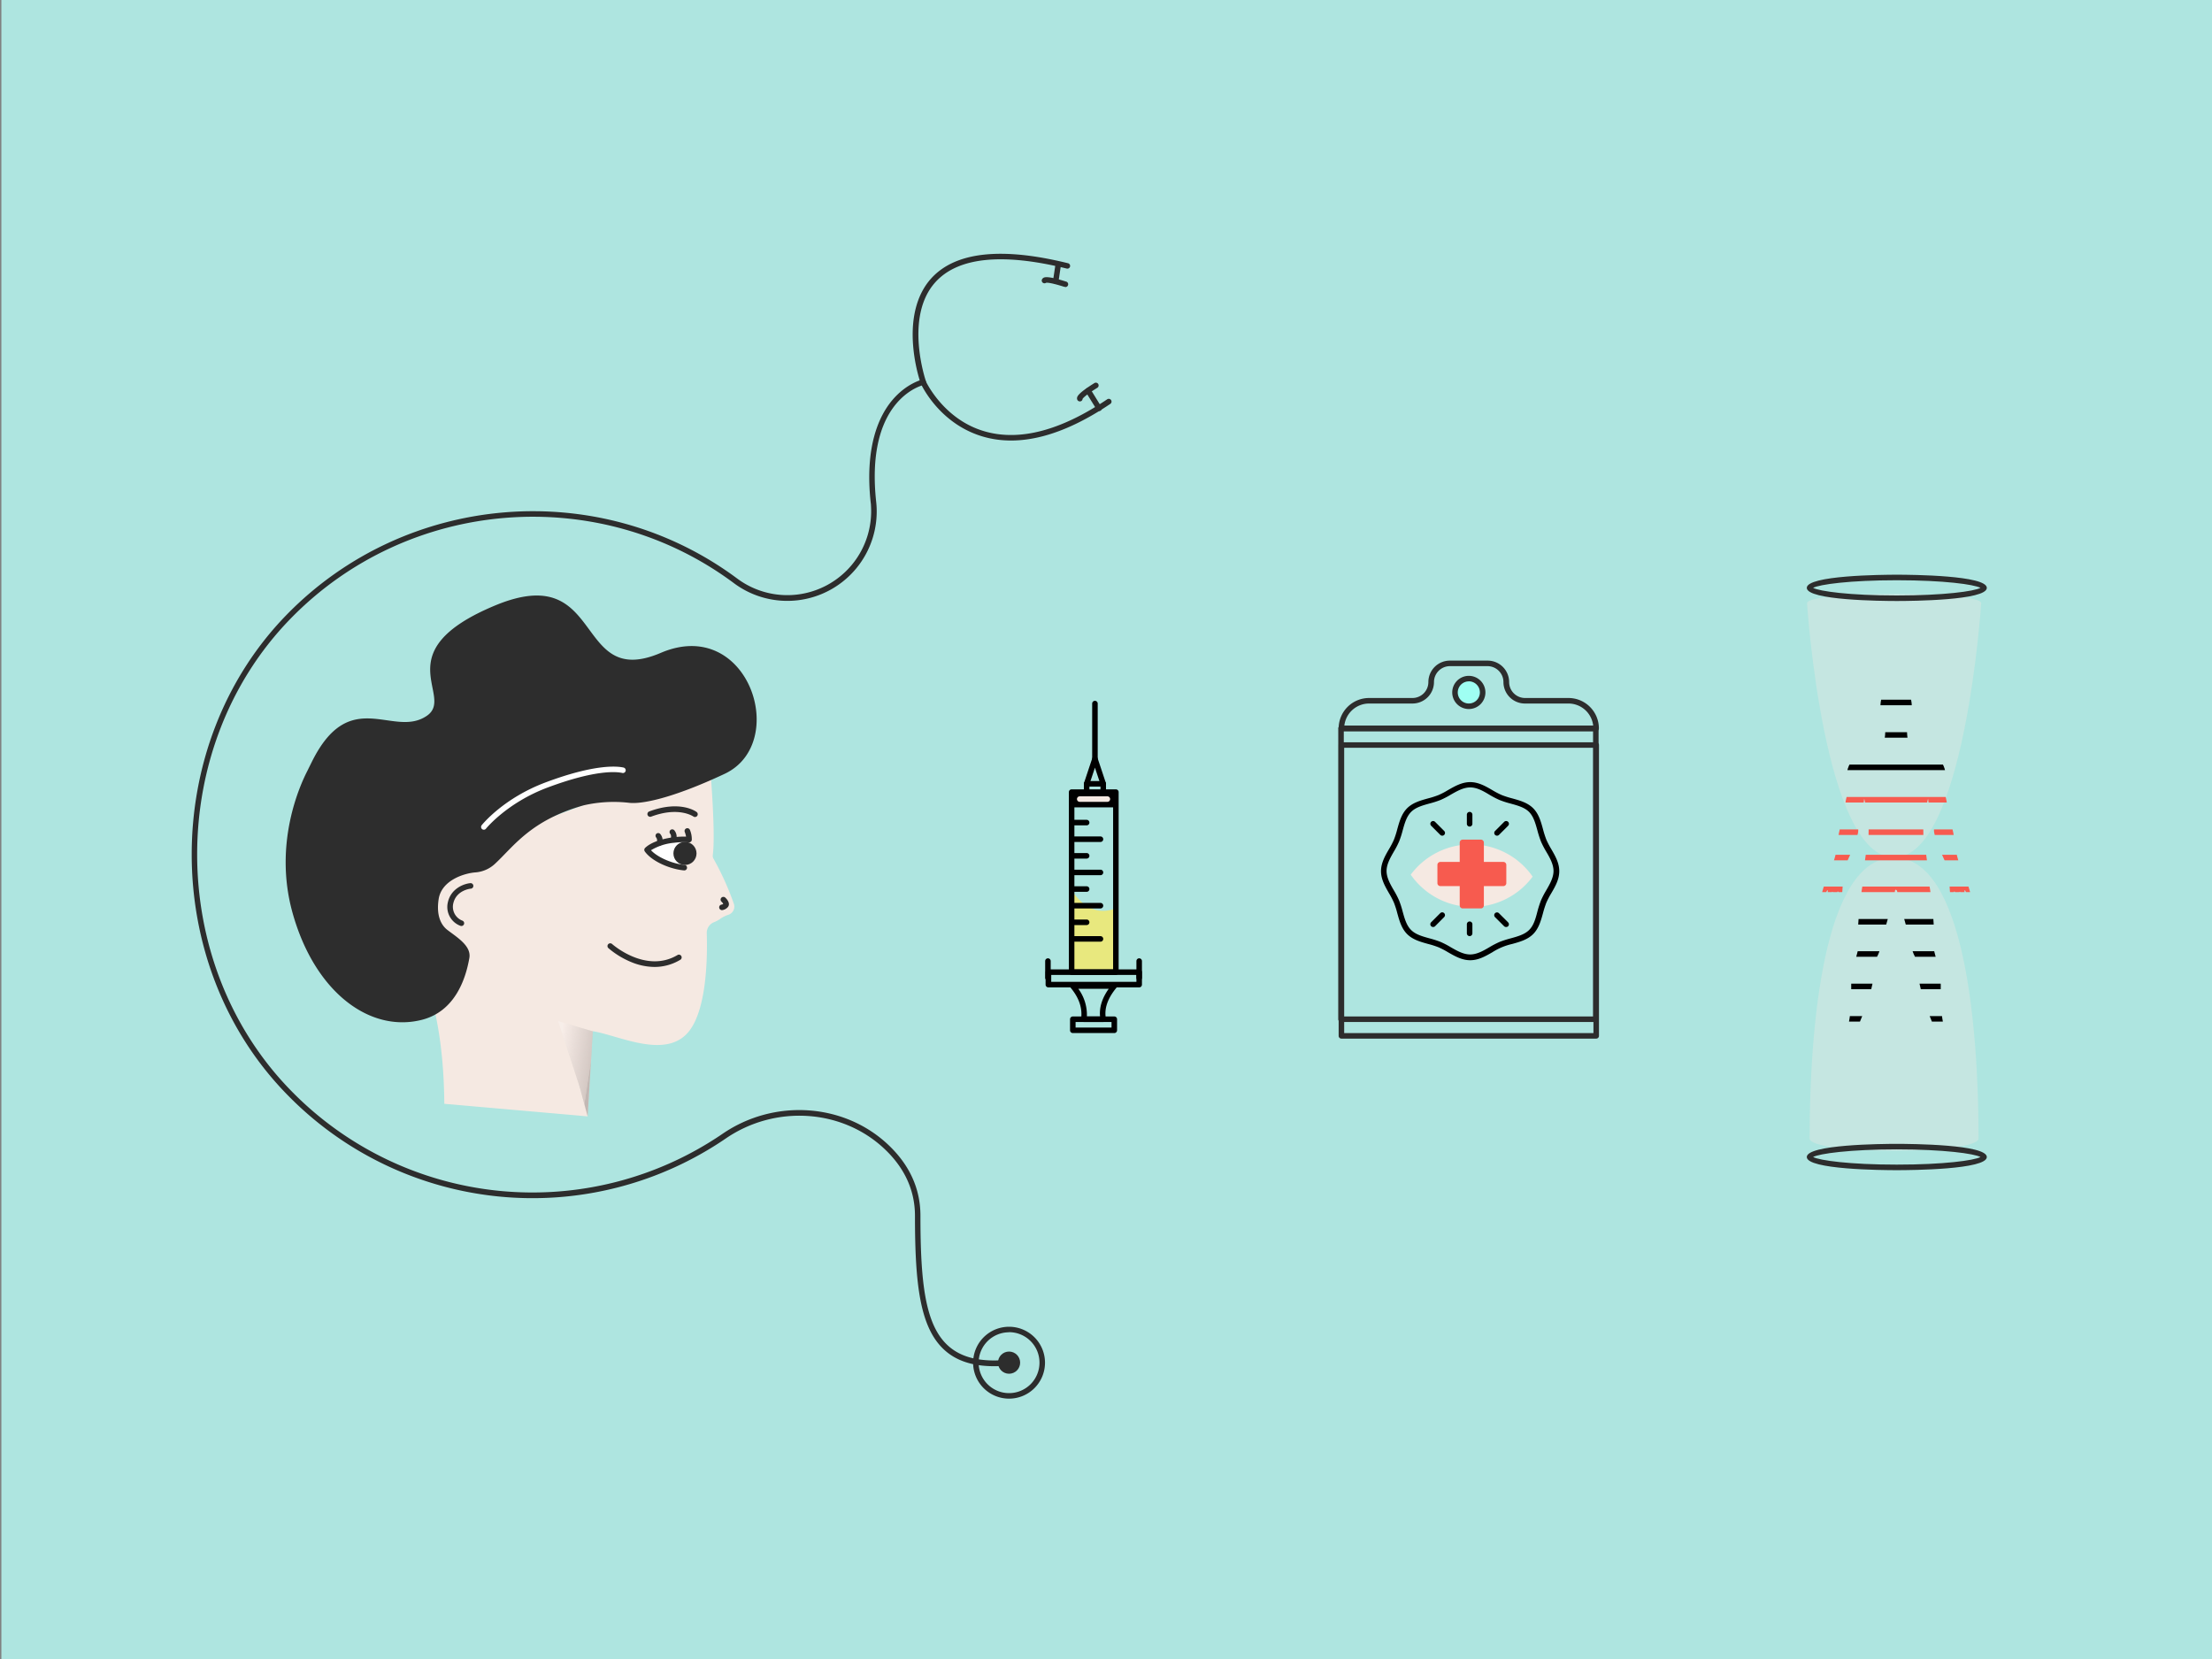 <svg xmlns="http://www.w3.org/2000/svg" xmlns:xlink="http://www.w3.org/1999/xlink" viewBox="0 0 800 600"><rect x="0" y="0" width="800" height="600" fill="#808080" stroke="none"/><defs><style>.cls-1{fill:none;}.cls-2{isolation:isolate;}.cls-3{fill:#aee5e0;}.cls-4{fill:#2d2d2d;}.cls-5{fill:#f5e9e2;}.cls-6{fill:#fff;}.cls-7{opacity:0.24;mix-blend-mode:multiply;}.cls-8{clip-path:url(#clip-path);}.cls-9{fill:#fefefe;}.cls-10{fill:#fdfdfd;}.cls-11{fill:#fcfcfc;}.cls-12{fill:#fbfbfb;}.cls-13{fill:#fafafa;}.cls-14{fill:#f9f9f9;}.cls-15{fill:#f8f8f8;}.cls-16{fill:#f7f7f7;}.cls-17{fill:#f6f6f6;}.cls-18{fill:#f5f5f5;}.cls-19{fill:#f4f4f4;}.cls-20{fill:#f3f3f3;}.cls-21{fill:#f2f2f2;}.cls-22{fill:#f1f1f1;}.cls-23{fill:#f0f0f0;}.cls-24{fill:#efefef;}.cls-25{fill:#eee;}.cls-26{fill:#ededed;}.cls-27{fill:#ececec;}.cls-28{fill:#ebebeb;}.cls-29{fill:#eaeaea;}.cls-30{fill:#e9e9e9;}.cls-31{fill:#e8e8e8;}.cls-32{fill:#e7e7e7;}.cls-33{fill:#e6e6e6;}.cls-34{fill:#e5e5e5;}.cls-35{fill:#e4e4e4;}.cls-36{fill:#e3e3e3;}.cls-37{fill:#e2e2e2;}.cls-38{fill:#e1e1e1;}.cls-39{fill:#e0e0e0;}.cls-40{fill:#dfdfdf;}.cls-41{fill:#dedede;}.cls-42{fill:#ddd;}.cls-43{fill:#dcdcdc;}.cls-44{fill:#dbdbdb;}.cls-45{fill:#dadada;}.cls-46{fill:#dad9d9;}.cls-47{fill:#d9d8d8;}.cls-48{fill:#d8d7d7;}.cls-49{fill:#d7d6d6;}.cls-50{fill:#d6d5d5;}.cls-51{fill:#d5d4d4;}.cls-52{fill:#d4d3d3;}.cls-53{fill:#d3d2d2;}.cls-54{fill:#d2d1d1;}.cls-55{fill:#d1d0d0;}.cls-56{fill:#d0cfcf;}.cls-57{fill:#cfcece;}.cls-58{fill:#cecdcd;}.cls-59{fill:#cdcccc;}.cls-60{fill:#cccbcb;}.cls-61{fill:#cbcaca;}.cls-62{fill:#cac9c9;}.cls-63{fill:#c9c8c8;}.cls-64{fill:#c8c7c7;}.cls-65{fill:#c7c6c6;}.cls-66{fill:#c6c5c5;}.cls-67{fill:#c5c4c4;}.cls-68{fill:#c4c3c3;}.cls-69{fill:#c3c2c2;}.cls-70{fill:#c2c1c1;}.cls-71{fill:#c1c0c0;}.cls-72{fill:#c0bfbf;}.cls-73{fill:#bfbebe;}.cls-74{fill:#bebdbd;}.cls-75{fill:#bdbcbc;}.cls-76{fill:#bcbbbb;}.cls-77{fill:#bbbaba;}.cls-78{fill:#bab9b9;}.cls-79{fill:#b9b8b8;}.cls-80{fill:#b8b7b7;}.cls-81{fill:#b7b6b6;}.cls-82{fill:#b6b5b5;}.cls-83{fill:#b5b4b4;}.cls-84{fill:#b4b3b3;}.cls-85{fill:#b3b2b2;}.cls-86{fill:#b2b1b1;}.cls-87{fill:#b1b0b0;}.cls-88{fill:#b0afaf;}.cls-89{fill:#afaeae;}.cls-90{fill:#aeadad;}.cls-91{fill:#adacac;}.cls-92{fill:#acabab;}.cls-93{fill:#abaaaa;}.cls-94{fill:#aaa9a9;}.cls-95{fill:#a9a8a8;}.cls-96{fill:#a8a7a7;}.cls-97{fill:#a7a6a6;}.cls-98{fill:#a6a5a5;}.cls-99{fill:#a5a4a4;}.cls-100{fill:#a4a3a3;}.cls-101{fill:#a3a2a2;}.cls-102{fill:#a2a1a1;}.cls-103{fill:#a1a0a0;}.cls-104{fill:#a09f9f;}.cls-105{fill:#9f9e9e;}.cls-106{fill:#9e9d9d;}.cls-107{fill:#9d9c9c;}.cls-108{fill:#9c9b9b;}.cls-109{fill:#9b9a9a;}.cls-110{fill:#9a9999;}.cls-111{fill:#999898;}.cls-112{fill:#989797;}.cls-113{fill:#979696;}.cls-114{fill:#969595;}.cls-115{fill:#959494;}.cls-116{fill:#949393;}.cls-117{fill:#939292;}.cls-118{fill:#929191;}.cls-119{fill:#919090;}.cls-120{fill:#918e8f;}.cls-121{fill:#908d8e;}.cls-122{fill:#8f8c8d;}.cls-123{fill:#8e8b8c;}.cls-124{fill:#8d8a8b;}.cls-125{fill:#8c898a;}.cls-126{fill:#8b8889;}.cls-127{fill:#8a8788;}.cls-128{fill:#898687;}.cls-129{fill:#888586;}.cls-130{fill:#878485;}.cls-131{fill:#868384;}.cls-132{fill:#858283;}.cls-133{fill:#848182;}.cls-134{fill:#838081;}.cls-135{fill:#827f80;}.cls-136{fill:#817e7f;}.cls-137{fill:#807d7e;}.cls-138{fill:#7f7c7d;}.cls-139{fill:#7e7b7c;}.cls-140{fill:#7d7a7b;}.cls-141{fill:#7c797a;}.cls-142{fill:#7b7879;}.cls-143{fill:#7a7778;}.cls-144{fill:#797677;}.cls-145{fill:#787576;}.cls-146{fill:#777475;}.cls-147{fill:#767374;}.cls-148{fill:#757273;}.cls-149{fill:#747172;}.cls-150{fill:#737071;}.cls-151{fill:#726f70;}.cls-152{fill:#716e6f;}.cls-153{fill:#706d6e;}.cls-154{fill:#6f6c6d;}.cls-155{fill:#6e6b6c;}.cls-156{fill:#6d6a6b;}.cls-157{fill:#6c696a;}.cls-158{fill:#6b6869;}.cls-159{fill:#6a6768;}.cls-160{fill:#696667;}.cls-161{fill:#686566;}.cls-162{fill:#676465;}.cls-163{fill:#666364;}.cls-164{fill:#656263;}.cls-165{fill:#646162;}.cls-166{fill:#636061;}.cls-167{fill:#625f60;}.cls-168{fill:#615e5f;}.cls-169{fill:#605d5e;}.cls-170{fill:#5f5c5d;}.cls-171{fill:#5e5b5c;}.cls-172{fill:#5d5a5b;}.cls-173{fill:#5c595a;}.cls-174{fill:#5b5859;}.cls-175{fill:#5a5758;}.cls-176{fill:#595657;}.cls-177{fill:#585556;}.cls-178{fill:#575455;}.cls-179{fill:#565354;}.cls-180{fill:#555253;}.cls-181{fill:#545152;}.cls-182{fill:#535051;}.cls-183{fill:#524f50;}.cls-184{fill:#514e4f;}.cls-185{fill:#504d4e;}.cls-186{fill:#4f4c4d;}.cls-187{fill:#4e4b4c;}.cls-188{fill:#4d4a4b;}.cls-189{fill:#4c494a;}.cls-190{fill:#4b4849;}.cls-191{fill:#4a4748;}.cls-192{fill:#494647;}.cls-193{fill:#484546;}.cls-194{fill:#484445;}.cls-195{fill:#474344;}.cls-196{fill:#464243;}.cls-197{fill:#454142;}.cls-198{fill:#444041;}.cls-199{fill:#433f40;}.cls-200{fill:#423e3f;}.cls-201{fill:#413d3e;}.cls-202{fill:#403c3d;}.cls-203{fill:#3f3b3c;}.cls-204{fill:#3e3a3b;}.cls-205{fill:#3d393a;}.cls-206{fill:#3c3839;}.cls-207{fill:#3b3738;}.cls-208{fill:#3a3637;}.cls-209{fill:#393536;}.cls-210{fill:#383435;}.cls-211{fill:#373334;}.cls-212{fill:#363233;}.cls-213{fill:#353132;}.cls-214{fill:#343031;}.cls-215{fill:#332f30;}.cls-216{fill:#322e2f;}.cls-217{fill:#312d2e;}.cls-218{fill:#302c2d;}.cls-219{fill:#2f2b2c;}.cls-220{fill:#2e2a2b;}.cls-221{fill:#2d292a;}.cls-222{fill:#2c2829;}.cls-223{fill:#2b2728;}.cls-224{fill:#2a2627;}.cls-225{fill:#292526;}.cls-226{fill:#282425;}.cls-227{fill:#272324;}.cls-228{fill:#262223;}.cls-229{fill:#252122;}.cls-230{fill:#242021;}.cls-231{fill:#231f20;}.cls-232{fill:#9ffff3;}.cls-233{fill:#f75b4f;}.cls-234{fill:#e8e87e;}.cls-235{opacity:0.32;}.cls-236{clip-path:url(#clip-path-2);}</style><clipPath id="clip-path"><path class="cls-1" d="M209.17,391.58l-7.3-22.28L214.39,373l-1.85,30.8-2.44-9.06C209.82,393.66,209.51,392.62,209.17,391.58Z"/></clipPath><clipPath id="clip-path-2"><path class="cls-1" d="M686.11,322.26c.51,3.15,3.38,13,3.83,14.45a23.37,23.37,0,0,1,.9,3.94,17.87,17.87,0,0,0,1.93,5.76,12.64,12.64,0,0,1,1.23,2.93c.12.68,0,4.74.23,6.44a58.18,58.18,0,0,0,3.95,12.41c.45,1.13,2,4.51,1.46,7.44s-.56,4.07.91,4.29c2,.45,3.27.91,4.06,1.92a4.49,4.49,0,0,0,3.83,1,1.86,1.86,0,0,0,2.15-.12c.56,0,.79-.79.67-1.46l-.89-.9a15,15,0,0,1-3.17-1.7c-.67-.67-5-2.48-5.3-17.71-.11-3.28.22-6.21-.34-8.81s-2-8-2-8a136.25,136.25,0,0,0-1.92-24.94,32,32,0,0,1-.45-5.07c0-1.81-1-8.36-1.46-9.15a14.49,14.49,0,0,0-.12-3.05,37.06,37.06,0,0,1,.12-5.07,33.23,33.23,0,0,0,.68-3.83,31.85,31.85,0,0,1,.9-4.18,49.94,49.94,0,0,0,1.35,7.33,11.58,11.58,0,0,0,.79,3.84c-.23,2.37,3.18,10.08,5.55,14.6.09,4,0,5.6.16,6.87,0,0,.2,3,.27,3.89s1,.61,1,.1l.2-3,.35,0,.59,3.46c.29,1,1,.56,1.09,0l0-3.35.23-.09,1.13,3.35c.48,1.36,1.29.65,1.14-.11l-.75-3.65.29-.08s1,1.91,1.4,2.92,1.25.53,1-.29c-.19-.63-.87-3-1.25-4.27s.5-1.48,1.24-1c1.55.89,2.11.39,2-.25a7.62,7.62,0,0,1-3.26-3c-.57-1.08-1.58-1.7-2.69-3.06-1.58-2.38-2-7.39-2.27-9.19-.45-3.73-1.58-7.45-2.59-9a21.56,21.56,0,0,0-.68-7c1.58-10.27-2-13.77-4-14.44a9.27,9.27,0,0,0-2.14-1.47c-5.76-2.48-7-3-7.41-4.17a15.76,15.76,0,0,1-.34-3.78c.17-.58.55-1.81.55-1.81s.57,0,.68-.34.62-1.52.79-2.09a7.06,7.06,0,0,0,.05-1.8c0-.23-.38-.24-.72-.24l.27-.95c.17-1.13.2-4-1-5.75a5.85,5.85,0,0,0-9.14,0c-1.21,1.71-1.19,4.62-1,5.75l.27.95c-.33,0-.72,0-.72.24a6.71,6.71,0,0,0,.06,1.8c.17.57.67,1.75.79,2.09s.68.34.68.34.38,1.23.55,1.81a15.63,15.63,0,0,1-.34,3.77c-.4,1.2-1.66,1.7-7.41,4.18a8.77,8.77,0,0,0-2.14,1.47c-1.92.67-5.53,4.17-4,14.44a21.29,21.29,0,0,0-.68,7c-1,1.58-2.15,5.3-2.6,9-.22,1.8-.68,6.81-2.26,9.18-1.11,1.37-2.12,2-2.69,3.06a7.5,7.5,0,0,1-3.26,3c-.16.64.41,1.15,2,.25.74-.47,1.62-.22,1.24,1s-1.06,3.64-1.26,4.27c-.25.82.54,1.36,1,.29s1.39-2.92,1.39-2.92l.3.08-.76,3.65c-.14.76.67,1.46,1.15.11l1.12-3.35.24.09,0,3.35c.06.56.79,1,1.08,0l.6-3.47.34,0,.2,3c.06.5.94.81,1-.11s.28-3.88.28-3.88c.15-1.27.06-2.89.16-6.88,2.36-4.51,5.77-12.22,5.54-14.59a11.58,11.58,0,0,0,.79-3.84,49.83,49.83,0,0,0,1.36-7.33A33.78,33.78,0,0,1,675,293a31,31,0,0,0,.68,3.84,35.65,35.65,0,0,1,.11,5.07,15.09,15.09,0,0,0-.11,3.05c-.45.78-1.47,7.34-1.47,9.15a32,32,0,0,1-.45,5.07,137.17,137.17,0,0,0-1.92,24.94s-1.46,5.42-2,8-.22,5.53-.34,8.81c-.34,15.23-4.62,17-5.3,17.71a14.83,14.83,0,0,1-3.16,1.69l-.9.91c-.12.67.11,1.46.67,1.46a1.84,1.84,0,0,0,2.15.11,4.46,4.46,0,0,0,3.83-1c.79-1,2-1.47,4.06-1.92,1.47-.22,1.47-1.35.91-4.29s1-6.32,1.46-7.45a57.26,57.26,0,0,0,4-12.41c.23-1.69.12-5.75.23-6.43a12.34,12.34,0,0,1,1.24-2.93,17.83,17.83,0,0,0,1.92-5.76,23.68,23.68,0,0,1,.9-3.95c.45-1.46,3.31-11.29,3.84-14.44C685.38,321.5,686,321.78,686.11,322.26Z"/></clipPath></defs><title>Corporate Illustrations_Cross Healthcare</title><g class="cls-2"><g id="Layer_1" data-name="Layer 1"><rect class="cls-3" x="0.5" y="-1" width="800" height="601"/><path class="cls-4" d="M359.58,494.11c-7.77,0-13.69-1.94-18-5.86-8.92-8.08-10.67-23.9-10.67-48.52,0-9.23-3.76-17.43-11.18-24.36-15.3-14.3-39.34-15.84-57.17-3.67a123.9,123.9,0,0,1-159-16.12c-45.64-46.92-45.64-126.21,0-173.13,43.32-44.55,113.49-50.19,163.21-13.1A30.33,30.33,0,0,0,315,182.94c0-.5-.08-1-.14-1.53-2.1-20,3.05-30.93,7.74-36.56,5.17-6.2,10.83-7.54,11.07-7.6a1,1,0,0,1,1.13.57c.07.14,6.46,14,21.48,18.23,12.55,3.56,27.41-.35,44.16-11.64a1,1,0,0,1,1.39.27,1,1,0,0,1-.27,1.39c-17.28,11.64-32.71,15.64-45.85,11.89-14-4-20.73-15.4-22.35-18.53-3.79,1.26-20,8.66-16.51,41.77q.09.81.15,1.59A32.33,32.33,0,0,1,265.55,211C216.64,174.47,147.6,180,105,223.84,60.07,270,60.07,348,105,394.19A121.94,121.94,0,0,0,261.4,410c18.6-12.69,43.69-11.07,59.67,3.86,7.84,7.33,11.82,16,11.82,25.83,0,24,1.64,39.46,10,47,4.85,4.4,12,6.06,21.94,5.06a1,1,0,1,1,.2,2C363.13,494,361.31,494.11,359.58,494.11Z"/><path class="cls-5" d="M256.55,274.13s2.41,26.32,1.24,35.14a2,2,0,0,0,.25,1.28,102.74,102.74,0,0,1,7.39,16.38,3.11,3.11,0,0,1-2.07,3.93,10.72,10.72,0,0,0-2.87,1.45,10.51,10.51,0,0,1-2.26,1.22,4.13,4.13,0,0,0-2.62,4c.26,8.11.11,26.77-6.2,35.15-8.2,10.87-25.55,1.75-35,.28l-1.85,30.8-51.87-4.55c-.25-33.28-8-60.83-28.79-78.42Z"/><path class="cls-4" d="M211.08,291.26a48.64,48.64,0,0,1,16.32-.93c4.53.6,15.61-1.53,34.65-10.45,23.71-11.11,8.65-57.31-23.07-43.76s-19.9-33.8-59.93-17.14-14.33,32.77-24.65,39.88c-12.15,8.37-27.86-11.32-41.72,16.87-.49,1-1,2-1.48,3-2.59,5-12.4,26.18-5.42,51.33,8,28.78,28,43.58,46.84,38.76,11.65-3,15.72-14.22,17.13-22.36.76-4.38-4.47-7.46-8-10.18-2.55-2-3.92-5.64-3.12-11,1-7,9.41-9.49,13.36-9.77a11.61,11.61,0,0,0,7-3.08C185.79,306.14,191.93,296.63,211.08,291.26Z"/><path class="cls-4" d="M166.88,334.9a1,1,0,0,1-.35-.06,7.28,7.28,0,0,1-4.53-8.62c1.15-4.91,5.8-6.61,8.1-6.82a1,1,0,0,1,.18,2c-.21,0-5.23.56-6.33,5.27a5.36,5.36,0,0,0,3.29,6.3,1,1,0,0,1-.36,1.93Z"/><path class="cls-4" d="M251.35,295.48a1,1,0,0,1-.6-.2c-.07,0-5.22-3.69-15.25.07a1,1,0,0,1-.7-1.88c11.15-4.17,16.91,0,17.15.21a1,1,0,0,1,.2,1.4A1,1,0,0,1,251.35,295.48Z"/><path class="cls-6" d="M247.42,313.78c-4.54-.42-10.92-3-13.39-6.42,2-1.92,5.92-3.1,9.68-3.56a26.59,26.59,0,0,1,5.49-.16,7.6,7.6,0,0,0-.61-3.11"/><path class="cls-4" d="M247.43,314.79h-.1c-4.84-.45-11.45-3.13-14.12-6.84a1,1,0,0,1,.12-1.31c2.77-2.64,8.09-3.56,10.25-3.83a29.89,29.89,0,0,1,4.55-.23,9.68,9.68,0,0,0-.48-1.69,1,1,0,0,1,1.88-.71,8.64,8.64,0,0,1,.67,3.58,1,1,0,0,1-1.09.89,25.18,25.18,0,0,0-5.28.15,19.4,19.4,0,0,0-8.39,2.7c2.59,2.77,8.1,4.93,12.08,5.3a1,1,0,0,1-.09,2Z"/><circle class="cls-4" cx="247.73" cy="308.65" r="4.18"/><path class="cls-6" d="M243.15,300.89a2.7,2.7,0,0,1,.43,2.63"/><path class="cls-4" d="M243.58,304.52l-.23,0a1,1,0,0,1-.74-1.2c.27-1.19-.15-1.68-.17-1.7a1,1,0,0,1,0-1.4,1,1,0,0,1,1.37,0,3.66,3.66,0,0,1,.72,3.59A1,1,0,0,1,243.58,304.52Z"/><path class="cls-6" d="M238.08,302.23a2.72,2.72,0,0,1,.43,2.63"/><path class="cls-4" d="M238.51,305.86a.91.91,0,0,1-.23,0,1,1,0,0,1-.75-1.2,1.92,1.92,0,0,0-.16-1.7,1,1,0,0,1,0-1.4,1,1,0,0,1,1.36,0,3.6,3.6,0,0,1,.72,3.59A1,1,0,0,1,238.51,305.86Z"/><path class="cls-4" d="M236.74,349.71a22.36,22.36,0,0,1-8.56-1.81,30.56,30.56,0,0,1-8.15-5,1,1,0,0,1-.07-1.41,1,1,0,0,1,1.42-.07c.12.11,12.24,10.84,23.74,3.93a1,1,0,0,1,1,1.72A18.06,18.06,0,0,1,236.74,349.71Z"/><path class="cls-4" d="M261.16,329.15a1,1,0,0,1-.11-2,1.22,1.22,0,0,0,.52-.26,3.23,3.23,0,0,0-.58-.75,1,1,0,1,1,1.36-1.46c1,.93,1.82,2.39.82,3.46a3.29,3.29,0,0,1-1.89,1Zm.45-2.13h0Zm.08-.22Z"/><g class="cls-7"><g class="cls-8"><polygon class="cls-6" points="204.02 369.3 201.87 383.66 201.87 369.3 204.02 369.3"/><polygon class="cls-6" points="204.07 369.3 201.87 384.02 201.87 383.66 204.02 369.3 204.07 369.3"/><polygon class="cls-9" points="204.13 369.3 201.87 384.37 201.87 384.02 204.07 369.3 204.13 369.3"/><polygon class="cls-10" points="204.18 369.3 201.87 384.72 201.87 384.37 204.13 369.3 204.18 369.3"/><polygon class="cls-11" points="204.23 369.3 201.87 385.07 201.87 384.72 204.18 369.3 204.23 369.3"/><polygon class="cls-12" points="204.29 369.3 201.87 385.42 201.87 385.07 204.23 369.3 204.29 369.3"/><polygon class="cls-13" points="204.34 369.3 201.87 385.78 201.87 385.42 204.29 369.3 204.34 369.3"/><polygon class="cls-14" points="204.39 369.3 201.87 386.13 201.87 385.78 204.34 369.3 204.39 369.3"/><polygon class="cls-15" points="204.44 369.3 201.87 386.48 201.87 386.13 204.39 369.3 204.44 369.3"/><polygon class="cls-16" points="204.5 369.3 201.87 386.83 201.87 386.48 204.44 369.3 204.5 369.3"/><polygon class="cls-17" points="204.55 369.3 201.87 387.18 201.87 386.83 204.5 369.3 204.55 369.3"/><polygon class="cls-18" points="204.6 369.3 201.87 387.54 201.87 387.18 204.55 369.3 204.6 369.3"/><polygon class="cls-19" points="204.66 369.3 201.87 387.89 201.87 387.54 204.6 369.3 204.66 369.3"/><polygon class="cls-20" points="204.71 369.3 201.87 388.24 201.87 387.89 204.66 369.3 204.71 369.3"/><polygon class="cls-21" points="204.76 369.3 201.87 388.59 201.87 388.24 204.71 369.3 204.76 369.3"/><polygon class="cls-22" points="204.81 369.3 201.87 388.94 201.87 388.59 204.76 369.3 204.81 369.3"/><polygon class="cls-23" points="204.87 369.3 201.87 389.3 201.87 388.94 204.81 369.3 204.87 369.3"/><polygon class="cls-24" points="204.92 369.3 201.87 389.65 201.87 389.3 204.87 369.3 204.92 369.3"/><polygon class="cls-25" points="204.97 369.3 201.87 390 201.87 389.65 204.92 369.3 204.97 369.3"/><polygon class="cls-26" points="205.03 369.3 201.87 390.35 201.87 390 204.97 369.3 205.03 369.3"/><polygon class="cls-27" points="205.08 369.3 201.87 390.7 201.87 390.35 205.03 369.3 205.08 369.3"/><polygon class="cls-28" points="205.13 369.3 201.87 391.06 201.87 390.7 205.08 369.3 205.13 369.3"/><polygon class="cls-29" points="205.18 369.3 201.87 391.41 201.87 391.06 205.13 369.3 205.18 369.3"/><polygon class="cls-30" points="205.24 369.3 201.87 391.76 201.87 391.41 205.18 369.3 205.24 369.3"/><polygon class="cls-31" points="205.29 369.3 201.87 392.11 201.87 391.76 205.24 369.3 205.29 369.3"/><polygon class="cls-32" points="205.34 369.3 201.87 392.46 201.87 392.11 205.29 369.3 205.34 369.3"/><polygon class="cls-33" points="205.39 369.3 201.87 392.82 201.87 392.46 205.34 369.3 205.39 369.3"/><polygon class="cls-34" points="205.45 369.3 201.87 393.17 201.87 392.82 205.39 369.3 205.45 369.3"/><polygon class="cls-35" points="205.5 369.3 201.87 393.52 201.87 393.17 205.45 369.3 205.5 369.3"/><polygon class="cls-36" points="205.55 369.3 201.87 393.87 201.87 393.52 205.5 369.3 205.55 369.3"/><polygon class="cls-37" points="205.6 369.3 201.87 394.22 201.87 393.87 205.55 369.3 205.6 369.3"/><polygon class="cls-38" points="205.66 369.3 201.87 394.58 201.87 394.22 205.6 369.3 205.66 369.3"/><polygon class="cls-39" points="205.71 369.3 201.87 394.93 201.87 394.58 205.66 369.3 205.71 369.3"/><polygon class="cls-40" points="205.76 369.3 201.87 395.28 201.87 394.93 205.71 369.3 205.76 369.3"/><polygon class="cls-41" points="205.81 369.3 201.87 395.63 201.87 395.28 205.76 369.3 205.81 369.3"/><polygon class="cls-42" points="205.87 369.3 201.87 395.98 201.87 395.63 205.81 369.3 205.87 369.3"/><polygon class="cls-43" points="205.92 369.3 201.87 396.34 201.87 395.98 205.87 369.3 205.92 369.3"/><polygon class="cls-44" points="205.97 369.3 201.87 396.69 201.87 396.34 205.92 369.3 205.97 369.3"/><polygon class="cls-45" points="206.03 369.3 201.87 397.04 201.87 396.69 205.97 369.3 206.03 369.3"/><polygon class="cls-46" points="206.08 369.3 201.87 397.39 201.87 397.04 206.03 369.3 206.08 369.3"/><polygon class="cls-47" points="206.13 369.3 201.87 397.74 201.87 397.39 206.08 369.3 206.13 369.3"/><polygon class="cls-48" points="206.19 369.3 201.87 398.1 201.87 397.74 206.13 369.3 206.19 369.3"/><polygon class="cls-49" points="206.24 369.3 201.87 398.45 201.87 398.1 206.19 369.3 206.24 369.3"/><polygon class="cls-50" points="206.29 369.3 201.87 398.8 201.87 398.45 206.24 369.3 206.29 369.3"/><polygon class="cls-51" points="206.34 369.3 201.87 399.15 201.87 398.8 206.29 369.3 206.34 369.3"/><polygon class="cls-52" points="206.4 369.3 201.87 399.5 201.87 399.15 206.34 369.3 206.4 369.3"/><polygon class="cls-53" points="206.45 369.3 201.87 399.86 201.87 399.5 206.4 369.3 206.45 369.3"/><polygon class="cls-54" points="206.5 369.3 201.87 400.21 201.87 399.86 206.45 369.3 206.5 369.3"/><polygon class="cls-55" points="206.55 369.3 201.87 400.56 201.87 400.21 206.5 369.3 206.55 369.3"/><polygon class="cls-56" points="206.61 369.3 201.87 400.91 201.87 400.56 206.55 369.3 206.61 369.3"/><polygon class="cls-57" points="206.66 369.3 201.87 401.26 201.87 400.91 206.61 369.3 206.66 369.3"/><polygon class="cls-58" points="206.71 369.3 201.87 401.62 201.87 401.26 206.66 369.3 206.71 369.3"/><polygon class="cls-59" points="206.76 369.3 201.87 401.97 201.87 401.62 206.71 369.3 206.76 369.3"/><polygon class="cls-60" points="206.82 369.3 201.87 402.32 201.87 401.97 206.76 369.3 206.82 369.3"/><polygon class="cls-61" points="206.87 369.3 201.87 402.67 201.87 402.32 206.82 369.3 206.87 369.3"/><polygon class="cls-62" points="206.92 369.3 201.87 403.02 201.87 402.67 206.87 369.3 206.92 369.3"/><polygon class="cls-63" points="206.98 369.3 201.87 403.38 201.87 403.02 206.92 369.3 206.98 369.3"/><polygon class="cls-64" points="207.03 369.3 201.87 403.73 201.87 403.38 206.98 369.3 207.03 369.3"/><polygon class="cls-65" points="207.08 369.3 201.92 403.77 201.87 403.77 201.87 403.73 207.03 369.3 207.08 369.3"/><polygon class="cls-66" points="207.13 369.3 201.97 403.77 201.92 403.77 207.08 369.3 207.13 369.3"/><polygon class="cls-67" points="207.19 369.3 202.02 403.77 201.97 403.77 207.13 369.3 207.19 369.3"/><polygon class="cls-68" points="207.24 369.3 202.08 403.77 202.02 403.77 207.19 369.3 207.24 369.3"/><polygon class="cls-69" points="207.29 369.3 202.13 403.77 202.08 403.77 207.24 369.3 207.29 369.3"/><polygon class="cls-70" points="207.34 369.3 202.18 403.77 202.13 403.77 207.29 369.3 207.34 369.3"/><polygon class="cls-71" points="207.4 369.3 202.23 403.77 202.18 403.77 207.34 369.3 207.4 369.3"/><polygon class="cls-72" points="207.45 369.3 202.29 403.77 202.23 403.77 207.4 369.3 207.45 369.3"/><polygon class="cls-73" points="207.5 369.3 202.34 403.77 202.29 403.77 207.45 369.3 207.5 369.3"/><polygon class="cls-74" points="207.56 369.3 202.39 403.77 202.34 403.77 207.5 369.3 207.56 369.3"/><polygon class="cls-75" points="207.61 369.3 202.44 403.77 202.39 403.77 207.56 369.3 207.61 369.3"/><polygon class="cls-76" points="207.66 369.3 202.5 403.77 202.44 403.77 207.61 369.3 207.66 369.3"/><polygon class="cls-77" points="207.71 369.3 202.55 403.77 202.5 403.77 207.66 369.3 207.71 369.3"/><polygon class="cls-78" points="207.77 369.3 202.6 403.77 202.55 403.77 207.71 369.3 207.77 369.3"/><polygon class="cls-79" points="207.82 369.3 202.66 403.77 202.6 403.77 207.77 369.3 207.82 369.3"/><polygon class="cls-80" points="207.87 369.3 202.71 403.77 202.66 403.77 207.82 369.3 207.87 369.3"/><polygon class="cls-81" points="207.93 369.3 202.76 403.77 202.71 403.77 207.87 369.3 207.93 369.3"/><polygon class="cls-82" points="207.98 369.3 202.81 403.77 202.76 403.77 207.93 369.3 207.98 369.3"/><polygon class="cls-83" points="208.03 369.3 202.87 403.77 202.81 403.77 207.98 369.3 208.03 369.3"/><polygon class="cls-84" points="208.08 369.3 202.92 403.77 202.87 403.77 208.03 369.3 208.08 369.3"/><polygon class="cls-85" points="208.14 369.3 202.97 403.77 202.92 403.77 208.08 369.3 208.14 369.3"/><polygon class="cls-86" points="208.19 369.3 203.03 403.77 202.97 403.77 208.14 369.3 208.19 369.3"/><polygon class="cls-87" points="208.24 369.3 203.08 403.77 203.03 403.77 208.19 369.3 208.24 369.3"/><polygon class="cls-88" points="208.29 369.3 203.13 403.77 203.08 403.77 208.24 369.3 208.29 369.3"/><polygon class="cls-89" points="208.35 369.3 203.18 403.77 203.13 403.77 208.29 369.3 208.35 369.3"/><polygon class="cls-90" points="208.4 369.3 203.24 403.77 203.18 403.77 208.35 369.3 208.4 369.3"/><polygon class="cls-91" points="208.45 369.3 203.29 403.77 203.24 403.77 208.4 369.3 208.45 369.3"/><polygon class="cls-92" points="208.5 369.3 203.34 403.77 203.29 403.77 208.45 369.3 208.5 369.3"/><polygon class="cls-93" points="208.56 369.3 203.39 403.77 203.34 403.77 208.5 369.3 208.56 369.3"/><polygon class="cls-94" points="208.61 369.3 203.45 403.77 203.39 403.77 208.56 369.3 208.61 369.3"/><polygon class="cls-95" points="208.66 369.3 203.5 403.77 203.45 403.77 208.61 369.3 208.66 369.3"/><polygon class="cls-96" points="208.72 369.3 203.55 403.77 203.5 403.77 208.66 369.3 208.72 369.3"/><polygon class="cls-97" points="208.77 369.3 203.6 403.77 203.55 403.77 208.72 369.3 208.77 369.3"/><polygon class="cls-98" points="208.82 369.3 203.66 403.77 203.6 403.77 208.77 369.3 208.82 369.3"/><polygon class="cls-99" points="208.87 369.3 203.71 403.77 203.66 403.77 208.82 369.3 208.87 369.3"/><polygon class="cls-100" points="208.93 369.3 203.76 403.77 203.71 403.77 208.87 369.3 208.93 369.3"/><polygon class="cls-101" points="208.98 369.3 203.82 403.77 203.76 403.77 208.93 369.3 208.98 369.3"/><polygon class="cls-102" points="209.03 369.3 203.87 403.77 203.82 403.77 208.98 369.3 209.03 369.3"/><polygon class="cls-103" points="209.09 369.3 203.92 403.77 203.87 403.77 209.03 369.3 209.09 369.3"/><polygon class="cls-104" points="209.14 369.3 203.97 403.77 203.92 403.77 209.09 369.3 209.14 369.3"/><polygon class="cls-105" points="209.19 369.3 204.03 403.77 203.97 403.77 209.14 369.3 209.19 369.3"/><polygon class="cls-106" points="209.24 369.3 204.08 403.77 204.03 403.77 209.19 369.3 209.24 369.3"/><polygon class="cls-107" points="209.3 369.3 204.13 403.77 204.08 403.77 209.24 369.3 209.3 369.3"/><polygon class="cls-108" points="209.35 369.3 204.19 403.77 204.13 403.77 209.3 369.3 209.35 369.3"/><polygon class="cls-109" points="209.4 369.3 204.24 403.77 204.19 403.77 209.35 369.3 209.4 369.3"/><polygon class="cls-110" points="209.45 369.3 204.29 403.77 204.24 403.77 209.4 369.3 209.45 369.3"/><polygon class="cls-111" points="209.51 369.3 204.34 403.77 204.29 403.77 209.45 369.3 209.51 369.3"/><polygon class="cls-112" points="209.56 369.3 204.4 403.77 204.34 403.77 209.51 369.3 209.56 369.3"/><polygon class="cls-113" points="209.61 369.3 204.45 403.77 204.4 403.77 209.56 369.3 209.61 369.3"/><polygon class="cls-114" points="209.66 369.3 204.5 403.77 204.45 403.77 209.61 369.3 209.66 369.3"/><polygon class="cls-115" points="209.72 369.3 204.55 403.77 204.5 403.77 209.66 369.3 209.72 369.3"/><polygon class="cls-116" points="209.77 369.3 204.61 403.77 204.55 403.77 209.72 369.3 209.77 369.3"/><polygon class="cls-117" points="209.82 369.3 204.66 403.77 204.61 403.77 209.77 369.3 209.82 369.3"/><polygon class="cls-118" points="209.88 369.3 204.71 403.77 204.66 403.77 209.82 369.3 209.88 369.3"/><polygon class="cls-119" points="209.93 369.3 204.76 403.77 204.71 403.77 209.88 369.3 209.93 369.3"/><polygon class="cls-120" points="209.98 369.3 204.82 403.77 204.76 403.77 209.93 369.3 209.98 369.3"/><polygon class="cls-121" points="210.03 369.3 204.87 403.77 204.82 403.77 209.98 369.3 210.03 369.3"/><polygon class="cls-122" points="210.09 369.3 204.92 403.77 204.87 403.77 210.03 369.3 210.09 369.3"/><polygon class="cls-123" points="210.14 369.3 204.98 403.77 204.92 403.77 210.09 369.3 210.14 369.3"/><polygon class="cls-124" points="210.19 369.3 205.03 403.77 204.98 403.77 210.14 369.3 210.19 369.3"/><polygon class="cls-125" points="210.25 369.3 205.08 403.77 205.03 403.77 210.19 369.3 210.25 369.3"/><polygon class="cls-126" points="210.3 369.3 205.13 403.77 205.08 403.77 210.25 369.3 210.3 369.3"/><polygon class="cls-127" points="210.35 369.3 205.19 403.77 205.13 403.77 210.3 369.3 210.35 369.3"/><polygon class="cls-128" points="210.4 369.3 205.24 403.77 205.19 403.77 210.35 369.3 210.4 369.3"/><polygon class="cls-129" points="210.46 369.3 205.29 403.77 205.24 403.77 210.4 369.3 210.46 369.3"/><polygon class="cls-130" points="210.51 369.3 205.34 403.77 205.29 403.77 210.46 369.3 210.51 369.3"/><polygon class="cls-131" points="210.56 369.3 205.4 403.77 205.34 403.77 210.51 369.3 210.56 369.3"/><polygon class="cls-132" points="210.61 369.3 205.45 403.77 205.4 403.77 210.56 369.3 210.61 369.3"/><polygon class="cls-133" points="210.67 369.3 205.5 403.77 205.45 403.77 210.61 369.3 210.67 369.3"/><polygon class="cls-134" points="210.72 369.3 205.56 403.77 205.5 403.77 210.67 369.3 210.72 369.3"/><polygon class="cls-135" points="210.77 369.3 205.61 403.77 205.56 403.77 210.72 369.3 210.77 369.3"/><polygon class="cls-136" points="210.82 369.3 205.66 403.77 205.61 403.77 210.77 369.3 210.82 369.3"/><polygon class="cls-137" points="210.88 369.3 205.71 403.77 205.66 403.77 210.82 369.3 210.88 369.3"/><polygon class="cls-138" points="210.93 369.3 205.77 403.77 205.71 403.77 210.88 369.3 210.93 369.3"/><polygon class="cls-139" points="210.98 369.3 205.82 403.77 205.77 403.77 210.93 369.3 210.98 369.3"/><polygon class="cls-140" points="211.04 369.3 205.87 403.77 205.82 403.77 210.98 369.3 211.04 369.3"/><polygon class="cls-141" points="211.09 369.3 205.93 403.77 205.87 403.77 211.04 369.3 211.09 369.3"/><polygon class="cls-142" points="211.14 369.3 205.98 403.77 205.93 403.77 211.09 369.3 211.14 369.3"/><polygon class="cls-143" points="211.19 369.3 206.03 403.77 205.98 403.77 211.14 369.3 211.19 369.3"/><polygon class="cls-144" points="211.25 369.3 206.08 403.77 206.03 403.77 211.19 369.3 211.25 369.3"/><polygon class="cls-145" points="211.3 369.3 206.14 403.77 206.08 403.77 211.25 369.3 211.3 369.3"/><polygon class="cls-146" points="211.35 369.3 206.19 403.77 206.14 403.77 211.3 369.3 211.35 369.3"/><polygon class="cls-147" points="211.41 369.3 206.24 403.77 206.19 403.77 211.35 369.3 211.41 369.3"/><polygon class="cls-148" points="211.46 369.3 206.29 403.77 206.24 403.77 211.41 369.3 211.46 369.3"/><polygon class="cls-149" points="211.51 369.3 206.35 403.77 206.29 403.77 211.46 369.3 211.51 369.3"/><polygon class="cls-150" points="211.56 369.3 206.4 403.77 206.35 403.77 211.51 369.3 211.56 369.3"/><polygon class="cls-151" points="211.62 369.3 206.45 403.77 206.4 403.77 211.56 369.3 211.62 369.3"/><polygon class="cls-152" points="211.67 369.3 206.5 403.77 206.45 403.77 211.62 369.3 211.67 369.3"/><polygon class="cls-153" points="211.72 369.3 206.56 403.77 206.5 403.77 211.67 369.3 211.72 369.3"/><polygon class="cls-154" points="211.77 369.3 206.61 403.77 206.56 403.77 211.72 369.3 211.77 369.3"/><polygon class="cls-155" points="211.83 369.3 206.66 403.77 206.61 403.77 211.77 369.3 211.83 369.3"/><polygon class="cls-156" points="211.88 369.3 206.72 403.77 206.66 403.77 211.83 369.3 211.88 369.3"/><polygon class="cls-157" points="211.93 369.3 206.77 403.77 206.72 403.77 211.88 369.3 211.93 369.3"/><polygon class="cls-158" points="211.99 369.3 206.82 403.77 206.77 403.77 211.93 369.3 211.99 369.3"/><polygon class="cls-159" points="212.04 369.3 206.87 403.77 206.82 403.77 211.99 369.3 212.04 369.3"/><polygon class="cls-160" points="212.09 369.3 206.93 403.77 206.87 403.77 212.04 369.3 212.09 369.3"/><polygon class="cls-161" points="212.14 369.3 206.98 403.77 206.93 403.77 212.09 369.3 212.14 369.3"/><polygon class="cls-162" points="212.2 369.3 207.03 403.77 206.98 403.77 212.14 369.3 212.2 369.3"/><polygon class="cls-163" points="212.25 369.3 207.09 403.77 207.03 403.77 212.2 369.3 212.25 369.3"/><polygon class="cls-164" points="212.3 369.3 207.14 403.77 207.09 403.77 212.25 369.3 212.3 369.3"/><polygon class="cls-165" points="212.35 369.3 207.19 403.77 207.14 403.77 212.3 369.3 212.35 369.3"/><polygon class="cls-166" points="212.41 369.3 207.24 403.77 207.19 403.77 212.35 369.3 212.41 369.3"/><polygon class="cls-167" points="212.46 369.3 207.3 403.77 207.24 403.77 212.41 369.3 212.46 369.3"/><polygon class="cls-168" points="212.51 369.3 207.35 403.77 207.3 403.77 212.46 369.3 212.51 369.3"/><polygon class="cls-169" points="212.56 369.3 207.4 403.77 207.35 403.77 212.51 369.3 212.56 369.3"/><polygon class="cls-170" points="212.62 369.3 207.45 403.77 207.4 403.77 212.56 369.3 212.62 369.3"/><polygon class="cls-171" points="212.67 369.3 207.51 403.77 207.45 403.77 212.62 369.3 212.67 369.3"/><polygon class="cls-172" points="212.72 369.3 207.56 403.77 207.51 403.77 212.67 369.3 212.72 369.3"/><polygon class="cls-173" points="212.78 369.3 207.61 403.77 207.56 403.77 212.72 369.3 212.78 369.3"/><polygon class="cls-174" points="212.83 369.3 207.66 403.77 207.61 403.77 212.78 369.3 212.83 369.3"/><polygon class="cls-175" points="212.88 369.3 207.72 403.77 207.66 403.77 212.83 369.3 212.88 369.3"/><polygon class="cls-176" points="212.93 369.3 207.77 403.77 207.72 403.77 212.88 369.3 212.93 369.3"/><polygon class="cls-177" points="212.99 369.3 207.82 403.77 207.77 403.77 212.93 369.3 212.99 369.3"/><polygon class="cls-178" points="213.04 369.3 207.88 403.77 207.82 403.77 212.99 369.3 213.04 369.3"/><polygon class="cls-179" points="213.09 369.3 207.93 403.77 207.88 403.77 213.04 369.3 213.09 369.3"/><polygon class="cls-180" points="213.15 369.3 207.98 403.77 207.93 403.77 213.09 369.3 213.15 369.3"/><polygon class="cls-181" points="213.2 369.3 208.03 403.77 207.98 403.77 213.15 369.3 213.2 369.3"/><polygon class="cls-182" points="213.25 369.3 208.09 403.77 208.03 403.77 213.2 369.3 213.25 369.3"/><polygon class="cls-183" points="213.3 369.3 208.14 403.77 208.09 403.77 213.25 369.3 213.3 369.3"/><polygon class="cls-184" points="213.36 369.3 208.19 403.77 208.14 403.77 213.3 369.3 213.36 369.3"/><polygon class="cls-185" points="213.41 369.3 208.25 403.77 208.19 403.77 213.36 369.3 213.41 369.3"/><polygon class="cls-186" points="213.46 369.3 208.3 403.77 208.25 403.77 213.41 369.3 213.46 369.3"/><polygon class="cls-187" points="213.51 369.3 208.35 403.77 208.3 403.77 213.46 369.3 213.51 369.3"/><polygon class="cls-188" points="213.57 369.3 208.4 403.77 208.35 403.77 213.51 369.3 213.57 369.3"/><polygon class="cls-189" points="213.62 369.3 208.46 403.77 208.4 403.77 213.57 369.3 213.62 369.3"/><polygon class="cls-190" points="213.67 369.3 208.51 403.77 208.46 403.77 213.62 369.3 213.67 369.3"/><polygon class="cls-191" points="213.72 369.3 208.56 403.77 208.51 403.77 213.67 369.3 213.72 369.3"/><polygon class="cls-192" points="213.78 369.3 208.61 403.77 208.56 403.77 213.72 369.3 213.78 369.3"/><polygon class="cls-193" points="213.83 369.3 208.67 403.77 208.61 403.77 213.78 369.3 213.83 369.3"/><polygon class="cls-194" points="213.88 369.3 208.72 403.77 208.67 403.77 213.83 369.3 213.88 369.3"/><polygon class="cls-195" points="213.94 369.3 208.77 403.77 208.72 403.77 213.88 369.3 213.94 369.3"/><polygon class="cls-196" points="213.99 369.3 208.82 403.77 208.77 403.77 213.94 369.3 213.99 369.3"/><polygon class="cls-197" points="214.04 369.3 208.88 403.77 208.82 403.77 213.99 369.3 214.04 369.3"/><polygon class="cls-198" points="214.09 369.3 208.93 403.77 208.88 403.77 214.04 369.3 214.09 369.3"/><polygon class="cls-199" points="214.15 369.3 208.98 403.77 208.93 403.77 214.09 369.3 214.15 369.3"/><polygon class="cls-200" points="214.2 369.3 209.04 403.77 208.98 403.77 214.15 369.3 214.2 369.3"/><polygon class="cls-201" points="214.25 369.3 209.09 403.77 209.04 403.77 214.2 369.3 214.25 369.3"/><polygon class="cls-202" points="214.31 369.3 209.14 403.77 209.09 403.77 214.25 369.3 214.31 369.3"/><polygon class="cls-203" points="214.36 369.3 209.19 403.77 209.14 403.77 214.31 369.3 214.36 369.3"/><polygon class="cls-204" points="214.4 369.4 209.25 403.77 209.19 403.77 214.36 369.3 214.4 369.3 214.4 369.4"/><polygon class="cls-205" points="214.4 369.76 209.3 403.77 209.25 403.77 214.4 369.4 214.4 369.76"/><polygon class="cls-206" points="214.4 370.11 209.35 403.77 209.3 403.77 214.4 369.76 214.4 370.11"/><polygon class="cls-207" points="214.4 370.46 209.41 403.77 209.35 403.77 214.4 370.11 214.4 370.46"/><polygon class="cls-208" points="214.4 370.81 209.46 403.77 209.41 403.77 214.4 370.46 214.4 370.81"/><polygon class="cls-209" points="214.4 371.16 209.51 403.77 209.46 403.77 214.4 370.81 214.4 371.16"/><polygon class="cls-210" points="214.4 371.51 209.56 403.77 209.51 403.77 214.4 371.16 214.4 371.51"/><polygon class="cls-211" points="214.4 371.87 209.62 403.77 209.56 403.77 214.4 371.51 214.4 371.87"/><polygon class="cls-212" points="214.4 372.22 209.67 403.77 209.62 403.77 214.4 371.87 214.4 372.22"/><polygon class="cls-213" points="214.4 372.57 209.72 403.77 209.67 403.77 214.4 372.22 214.4 372.57"/><polygon class="cls-214" points="214.4 372.92 209.77 403.77 209.72 403.77 214.4 372.57 214.4 372.92"/><polygon class="cls-215" points="214.4 373.27 209.83 403.77 209.77 403.77 214.4 372.92 214.4 373.27"/><polygon class="cls-216" points="214.4 373.63 209.88 403.77 209.83 403.77 214.4 373.27 214.4 373.63"/><polygon class="cls-217" points="214.4 373.98 209.93 403.77 209.88 403.77 214.4 373.63 214.4 373.98"/><polygon class="cls-218" points="214.4 374.33 209.99 403.77 209.93 403.77 214.4 373.98 214.4 374.33"/><polygon class="cls-219" points="214.4 374.68 210.04 403.77 209.99 403.77 214.4 374.33 214.4 374.68"/><polygon class="cls-220" points="214.4 375.04 210.09 403.77 210.04 403.77 214.4 374.68 214.4 375.04"/><polygon class="cls-221" points="214.4 375.39 210.14 403.77 210.09 403.77 214.4 375.04 214.4 375.39"/><polygon class="cls-222" points="214.4 375.74 210.2 403.77 210.14 403.77 214.4 375.39 214.4 375.74"/><polygon class="cls-223" points="214.4 376.09 210.25 403.77 210.2 403.77 214.4 375.74 214.4 376.09"/><polygon class="cls-224" points="214.4 376.44 210.3 403.77 210.25 403.77 214.4 376.09 214.4 376.44"/><polygon class="cls-225" points="214.4 376.8 210.35 403.77 210.3 403.77 214.4 376.44 214.4 376.8"/><polygon class="cls-226" points="214.4 377.15 210.41 403.77 210.35 403.77 214.4 376.8 214.4 377.15"/><polygon class="cls-227" points="214.4 377.5 210.46 403.77 210.41 403.77 214.4 377.15 214.4 377.5"/><polygon class="cls-228" points="214.4 377.85 210.51 403.77 210.46 403.77 214.4 377.5 214.4 377.85"/><polygon class="cls-229" points="214.4 378.2 210.56 403.77 210.51 403.77 214.4 377.85 214.4 378.2"/><polygon class="cls-230" points="214.4 378.56 210.62 403.77 210.56 403.77 214.4 378.2 214.4 378.56"/><polygon class="cls-231" points="214.4 378.91 210.67 403.77 210.62 403.77 214.4 378.56 214.4 378.91"/><polygon class="cls-231" points="210.67 403.77 214.4 378.91 214.4 403.77 210.67 403.77"/></g></g><path class="cls-6" d="M175,300.08a1,1,0,0,1-.79-1.63c.32-.39,7.93-9.81,23.17-15.51,18.19-6.81,26.14-5.81,28.14-5.34a1,1,0,1,1-.45,1.95c-1.87-.43-9.33-1.34-27,5.26-14.69,5.5-22.24,14.8-22.31,14.89A1,1,0,0,1,175,300.08Z"/><path class="cls-4" d="M364.94,505.84a13,13,0,1,1,13-13A13,13,0,0,1,364.94,505.84Zm0-24a11,11,0,1,0,11,11A11,11,0,0,0,364.94,481.8Z"/><circle class="cls-4" cx="364.94" cy="492.82" r="4.01"/><path class="cls-4" d="M333.89,139.23a1,1,0,0,1-.95-.67,60.15,60.15,0,0,1-2.71-13.76c-.78-10.2,1.5-18.55,6.58-24.14,8.7-9.57,25.33-11.41,49.41-5.47A1,1,0,0,1,387,96.4a1,1,0,0,1-1.21.73c-23.32-5.74-39.28-4.1-47.45,4.88-11.43,12.58-3.54,35.66-3.46,35.89a1,1,0,0,1-.61,1.28A1,1,0,0,1,333.89,139.23Z"/><path class="cls-4" d="M385.16,103.72a1.12,1.12,0,0,1-.31,0c-4.66-1.48-6.11-1.51-6.48-1.47a1,1,0,0,1-.79.19,1,1,0,0,1-.81-1.16,1.31,1.31,0,0,1,.56-.77c.41-.25,1.39-.84,8.13,1.3a1,1,0,0,1-.3,2Zm-6.43-2.06Zm0-.07s0,0,0,.07S378.74,101.61,378.74,101.59Zm0,0Zm0,0h0Zm0,0Z"/><path class="cls-4" d="M390.53,145.17a1,1,0,0,1-.77-.36,1.26,1.26,0,0,1-.23-.92c.08-.48.26-1.61,6.27-5.34a1,1,0,0,1,1.38.32,1,1,0,0,1-.32,1.38c-4.15,2.58-5.12,3.67-5.33,4a1,1,0,0,1-.36.72A1,1,0,0,1,390.53,145.17Zm.82-1.57Zm0-.06,0,.06Zm0,0Zm0,0h0Z"/><path class="cls-4" d="M381.83,102.65h-.15a1,1,0,0,1-.84-1.14l.9-6a1,1,0,0,1,1.14-.84,1,1,0,0,1,.84,1.14l-.9,6A1,1,0,0,1,381.83,102.65Z"/><path class="cls-4" d="M397.49,148.64a1,1,0,0,1-.85-.47l-3.86-6.25a1,1,0,1,1,1.71-1l3.85,6.25a1,1,0,0,1-.33,1.37A.9.9,0,0,1,397.49,148.64Z"/><path class="cls-4" d="M577.29,375.63H485.14a1,1,0,0,1-1-1V269.45a1,1,0,0,1,1-1h92.15a1,1,0,0,1,1,1V374.63A1,1,0,0,1,577.29,375.63Zm-91.15-2h90.15V270.45H486.14Z"/><path class="cls-4" d="M577.15,369.62H485a1,1,0,0,1-1-1V263.44a1,1,0,0,1,1-1h92.15a1,1,0,0,1,1,1V368.61A1,1,0,0,1,577.15,369.62Zm-91.15-2h90.15V264.44H486Z"/><path class="cls-4" d="M577.29,264.44H485.14a1,1,0,0,1-1-1,11,11,0,0,1,11-11h15.69a5.76,5.76,0,0,0,5.76-5.76,7.77,7.77,0,0,1,7.77-7.76h13.68a7.77,7.77,0,0,1,7.76,7.76,5.77,5.77,0,0,0,5.76,5.76h15.7a11,11,0,0,1,11,11A1,1,0,0,1,577.29,264.44Zm-91.09-2h90a9,9,0,0,0-9-8h-15.7a7.77,7.77,0,0,1-7.76-7.76,5.77,5.77,0,0,0-5.76-5.76H524.38a5.77,5.77,0,0,0-5.76,5.76,7.78,7.78,0,0,1-7.77,7.76H495.16A9,9,0,0,0,486.2,262.44Z"/><circle class="cls-232" cx="531.22" cy="250.42" r="5.01"/><path class="cls-4" d="M531.22,256.43a6,6,0,1,1,6-6A6,6,0,0,1,531.22,256.43Zm0-10a4,4,0,1,0,4,4A4,4,0,0,0,531.22,246.41Z"/><path class="cls-5" d="M531.14,305.4a27.11,27.11,0,0,0-20.93,10.94,27.15,27.15,0,0,0,44.09.71A27.13,27.13,0,0,0,531.14,305.4Z"/><path d="M521.61,302.24a1,1,0,0,1-.71-.29l-3.3-3.3a1,1,0,1,1,1.41-1.42l3.3,3.3a1,1,0,0,1,0,1.42A1,1,0,0,1,521.61,302.24Z"/><path d="M541.42,302.24a1,1,0,0,1-.71-.29,1,1,0,0,1,0-1.42l3.3-3.3a1,1,0,1,1,1.42,1.42l-3.3,3.3A1,1,0,0,1,541.42,302.24Z"/><path d="M531.51,298.94a1,1,0,0,1-1-1v-3.31a1,1,0,0,1,2,0v3.31A1,1,0,0,1,531.51,298.94Z"/><path d="M544.72,335.26A1,1,0,0,1,544,335l-3.3-3.3a1,1,0,0,1,1.42-1.42l3.3,3.3a1,1,0,0,1,0,1.42A1,1,0,0,1,544.72,335.26Z"/><path d="M518.3,335.26a1,1,0,0,1-.71-.29,1,1,0,0,1,0-1.42l3.3-3.3a1,1,0,1,1,1.41,1.42L519,335A1,1,0,0,1,518.3,335.26Z"/><path d="M531.51,338.56a1,1,0,0,1-1-1v-3.3a1,1,0,0,1,2,0v3.3A1,1,0,0,1,531.51,338.56Z"/><path class="cls-233" d="M543.71,311.73h-7.05v-7a1.07,1.07,0,0,0-1.07-1.07H529a1.07,1.07,0,0,0-1.07,1.07v7h-7a1.07,1.07,0,0,0-1.07,1.07v6.6a1.07,1.07,0,0,0,1.07,1.07h7v7a1.07,1.07,0,0,0,1.07,1.07h6.59a1.07,1.07,0,0,0,1.07-1.07v-7h7.05a1.07,1.07,0,0,0,1.07-1.07v-6.6A1.07,1.07,0,0,0,543.71,311.73Z"/><path d="M531.72,347.28c-3,0-5.57-1.48-8.05-2.9a29.81,29.81,0,0,0-3.38-1.77,31.62,31.62,0,0,0-3.78-1.21c-2.74-.76-5.57-1.54-7.6-3.57s-2.81-4.86-3.57-7.6a31.62,31.62,0,0,0-1.21-3.78,30.53,30.53,0,0,0-1.76-3.38c-1.43-2.48-2.91-5.05-2.91-8s1.48-5.57,2.91-8a30.53,30.53,0,0,0,1.76-3.38,31.62,31.62,0,0,0,1.21-3.78c.76-2.74,1.54-5.57,3.57-7.6s4.86-2.81,7.6-3.57a31.62,31.62,0,0,0,3.78-1.21,28.27,28.27,0,0,0,3.38-1.77c2.48-1.42,5.05-2.9,8.05-2.9s5.56,1.48,8,2.9a29.88,29.88,0,0,0,3.38,1.77,32.39,32.39,0,0,0,3.79,1.21c2.74.76,5.57,1.54,7.6,3.57s2.81,4.86,3.56,7.6a35.71,35.71,0,0,0,1.21,3.78,30.68,30.68,0,0,0,1.77,3.38c1.43,2.48,2.9,5,2.9,8s-1.47,5.56-2.9,8a30.68,30.68,0,0,0-1.77,3.38,35.71,35.71,0,0,0-1.21,3.78c-.75,2.74-1.54,5.57-3.57,7.6s-4.85,2.81-7.59,3.57a22.51,22.51,0,0,0-7.17,3C537.28,345.8,534.72,347.28,531.72,347.28Zm0-62.5c-2.46,0-4.79,1.34-7.05,2.63a31,31,0,0,1-3.61,1.88,33,33,0,0,1-4,1.29c-2.6.72-5.06,1.4-6.71,3.06s-2.34,4.11-3.06,6.71a33.57,33.57,0,0,1-1.29,4A31,31,0,0,1,504.1,308c-1.29,2.25-2.63,4.58-2.63,7s1.34,4.79,2.63,7a31.79,31.79,0,0,1,1.88,3.61,33.57,33.57,0,0,1,1.29,4c.72,2.6,1.4,5.06,3.06,6.72s4.11,2.33,6.71,3.05a34.84,34.84,0,0,1,4,1.29,32.59,32.59,0,0,1,3.61,1.88c2.26,1.3,4.59,2.64,7.05,2.64s4.79-1.34,7-2.64a33.64,33.64,0,0,1,3.62-1.88,34.68,34.68,0,0,1,4-1.29c2.61-.72,5.06-1.4,6.72-3.05s2.33-4.12,3-6.72a37.61,37.61,0,0,1,1.29-4,33.5,33.5,0,0,1,1.88-3.61c1.3-2.25,2.64-4.58,2.64-7s-1.34-4.8-2.64-7a32.59,32.59,0,0,1-1.88-3.61,37.61,37.61,0,0,1-1.29-4c-.72-2.6-1.4-5.06-3-6.71s-4.11-2.34-6.72-3.06a32.86,32.86,0,0,1-4-1.29,31.92,31.92,0,0,1-3.62-1.88C536.51,286.12,534.18,284.78,531.72,284.78Z"/><path class="cls-234" d="M403.57,351.09h-16V322c4.42,6.54,9.72,8.91,16,6.51Z"/><path d="M403.57,352.59h-16a1,1,0,0,1-1-1V286.48a1,1,0,0,1,1-1h16a1,1,0,0,1,1,1v65.11A1,1,0,0,1,403.57,352.59Zm-15-2h14V287.48h-14Z"/><path d="M399,369.62h-7a1,1,0,0,1-.76-.35,1,1,0,0,1-.24-.79c.52-3.87-.72-7.55-3.78-11.25a1,1,0,0,1-.14-1.06,1,1,0,0,1,.91-.58h15a1,1,0,0,1,.91.58,1,1,0,0,1-.13,1.06c-3.23,3.92-4.48,7.58-3.8,11.2a1,1,0,0,1-.21.82A1,1,0,0,1,399,369.62Zm-5.91-2h4.76c-.31-3.31.73-6.61,3.13-10H390A15.91,15.91,0,0,1,393.09,367.61Z"/><path d="M412,357.1H379.15a1,1,0,0,1-1-1v-4.5a1,1,0,0,1,1-1H412a1,1,0,0,1,1,1v4.5A1,1,0,0,1,412,357.1Zm-31.81-2H411v-2.5h-30.8Z"/><path d="M403,373.62H388a1,1,0,0,1-1-1v-4a1,1,0,0,1,1-1h15a1,1,0,0,1,1,1v4A1,1,0,0,1,403,373.62Zm-14-2h13v-2H389Z"/><path d="M379,354.59a1,1,0,0,1-1-1v-6a1,1,0,0,1,2,0v6A1,1,0,0,1,379,354.59Z"/><path d="M412,354.59a1,1,0,0,1-1-1v-6a1,1,0,1,1,2,0v6A1,1,0,0,1,412,354.59Z"/><path d="M398,340.57H388a1,1,0,0,1,0-2h10a1,1,0,0,1,0,2Z"/><path d="M393,334.56h-5a1,1,0,0,1,0-2h5a1,1,0,0,1,0,2Z"/><path d="M398,328.55H388a1,1,0,0,1,0-2h10a1,1,0,0,1,0,2Z"/><path d="M393,322.54h-5a1,1,0,0,1,0-2h5a1,1,0,0,1,0,2Z"/><path d="M398,316.53H388a1,1,0,0,1,0-2h10a1,1,0,0,1,0,2Z"/><path d="M393,310.52h-5a1,1,0,0,1,0-2h5a1,1,0,0,1,0,2Z"/><path d="M398,304.51H388a1,1,0,0,1,0-2h10a1,1,0,0,1,0,2Z"/><path d="M393,298.5h-5a1,1,0,0,1,0-2h5a1,1,0,0,1,0,2Z"/><path d="M399,287.48a1,1,0,0,1-1-1v-2h-4v2a1,1,0,0,1-2,0v-3a1,1,0,0,1,1-1h6a1,1,0,0,1,1,1v3A1,1,0,0,1,399,287.48Z"/><path d="M399,284.48a1,1,0,0,1-.95-.69L396,277.63l-2.05,6.16a1,1,0,0,1-1.9-.63l3-9a1,1,0,0,1,1.9,0l3,9a1,1,0,0,1-.64,1.26A.85.85,0,0,1,399,284.48Z"/><path d="M396,275.46a1,1,0,0,1-1-1v-20a1,1,0,1,1,2,0v20A1,1,0,0,1,396,275.46Z"/><rect x="387.48" y="286.98" width="16.03" height="5.01"/><path class="cls-5" d="M400.5,290h-10a1,1,0,0,1,0-2h10a1,1,0,0,1,0,2Z"/><g class="cls-235"><path class="cls-5" d="M654.48,411.73c0-40.08,5-101.59,30.54-101.59s31.51-92,31.51-92c0-4.48-63-4.48-63,0,0,0,6,92,31.51,92s30.53,61.51,30.53,101.59C715.52,417.68,654.48,417.68,654.48,411.73Z"/></g><g class="cls-236"><rect x="655.24" y="246.41" width="60.28" height="1"/><rect x="655.24" y="253.06" width="60.28" height="2"/><rect x="655.24" y="264.8" width="60.28" height="2"/><rect x="655.24" y="276.53" width="60.28" height="2"/><rect class="cls-233" x="655.24" y="288.24" width="60.28" height="2"/><rect class="cls-233" x="655.24" y="299.97" width="60.28" height="2"/><rect class="cls-233" x="655.24" y="309.15" width="60.28" height="2"/><rect class="cls-233" x="655.24" y="320.64" width="60.28" height="2"/><rect x="655.24" y="332.37" width="60.28" height="2"/><rect x="655.24" y="344.02" width="60.28" height="2"/><rect x="655.24" y="355.75" width="60.28" height="2"/><rect x="655.24" y="367.48" width="60.28" height="2"/></g><path class="cls-4" d="M686,217.36c-5.43,0-32.55-.23-32.55-4.75s27.12-4.76,32.55-4.76,32.56.23,32.56,4.76S691.41,217.36,686,217.36Zm-30.26-4.75c2.29,1.23,13.21,2.75,30.26,2.75s28-1.52,30.27-2.75C714,211.37,703,209.85,686,209.85S658,211.37,655.71,212.61Zm60.89.26h0Z"/><path class="cls-4" d="M686,423.21c-5.43,0-32.55-.23-32.55-4.76s27.12-4.76,32.55-4.76,32.56.23,32.56,4.76S691.41,423.21,686,423.21Zm-30.26-4.76c2.29,1.23,13.21,2.75,30.26,2.75s28-1.52,30.27-2.75C714,417.22,703,415.69,686,415.69S658,417.22,655.71,418.45Zm60.89.26h0Z"/></g></g></svg>